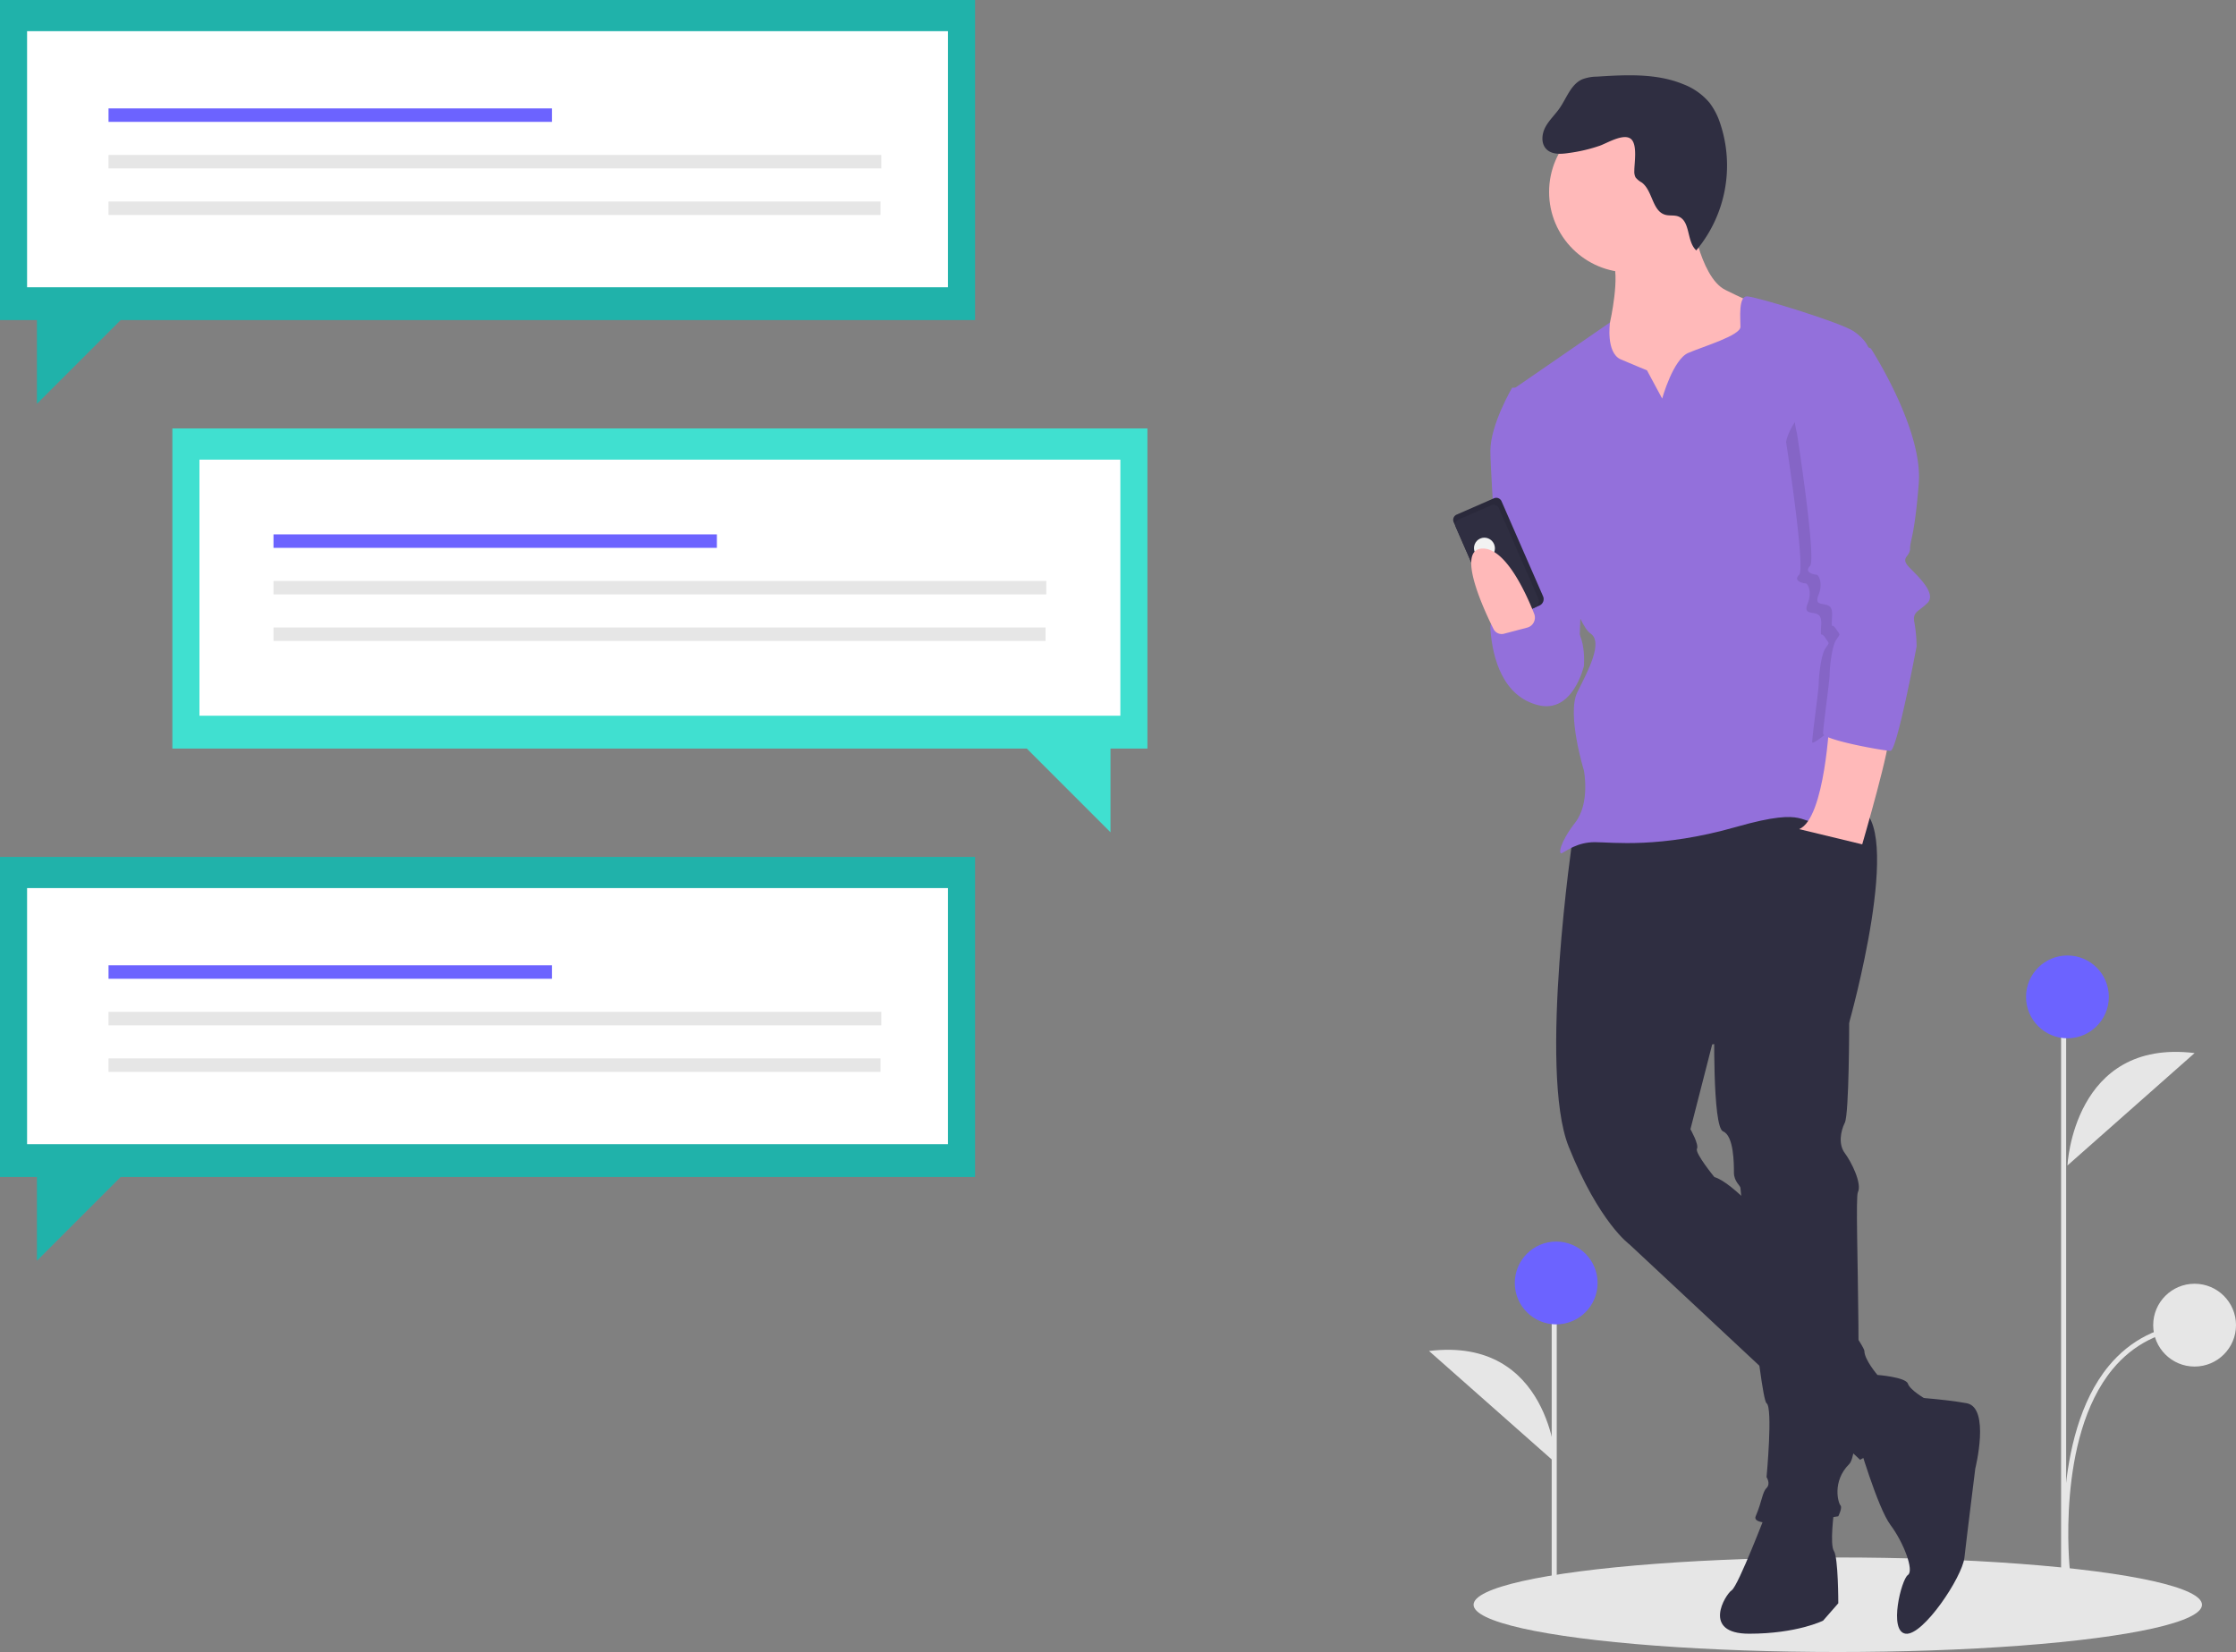 <?xml version="1.0" encoding="UTF-8" standalone="no"?>
<svg
   xmlns:dc="http://purl.org/dc/elements/1.1/"
   xmlns:cc="http://creativecommons.org/ns#"
   xmlns:rdf="http://www.w3.org/1999/02/22-rdf-syntax-ns#"
   xmlns:svg="http://www.w3.org/2000/svg"
   xmlns="http://www.w3.org/2000/svg"
   xmlns:sodipodi="http://sodipodi.sourceforge.net/DTD/sodipodi-0.dtd"
   xmlns:inkscape="http://www.inkscape.org/namespaces/inkscape"
   id="eed3bf71-60ac-4dd5-9baf-083416015b52"
   data-name="Layer 1"
   width="886.653"
   height="655.061"
   viewBox="0 0 886.653 655.061"
   version="1.1"
   sodipodi:docname="undraw_mobile_messages_u848.svg"
   inkscape:version="0.92.3 (2405546, 2018-03-11)">
  <rect x="0" y="0" width="886.653" height="655.061" fill="#808080" stroke="none"/>
  <defs
     id="defs91" />
  <sodipodi:namedview
     pagecolor="#ffffff"
     bordercolor="#666666"
     borderopacity="1"
     objecttolerance="10"
     gridtolerance="10"
     guidetolerance="10"
     inkscape:pageopacity="0"
     inkscape:pageshadow="2"
     inkscape:window-width="1440"
     inkscape:window-height="858"
     id="namedview89"
     showgrid="false"
     inkscape:zoom="1.1849519"
     inkscape:cx="394.23338"
     inkscape:cy="379.11693"
     inkscape:window-x="-11"
     inkscape:window-y="-11"
     inkscape:window-maximized="1"
     inkscape:current-layer="eed3bf71-60ac-4dd5-9baf-083416015b52" />
  <title
     id="title2">mobile_messages</title>
  <ellipse
     cx="728.747"
     cy="636.32"
     rx="144.421"
     ry="18.742"
     fill="#e6e6e6"
     id="ellipse4" />
  <path
     d="M893.386,693.534s7.76,26.73,12.934,33.628,9.485,18.107,6.898,19.832-7.76,22.419-.862,23.281,22.419-22.419,23.281-30.179,4.311-35.353,4.311-35.353,6.036-24.143-3.449-25.868-24.143-2.587-24.143-2.587Z"
     transform="translate(-156.673 -122.469)"
     fill="#2f2e41"
     id="path6" />
  <path
     d="M857.171,721.989s-11.209,29.317-13.796,31.041S831.304,770.275,850.273,770.275s29.317-5.174,29.317-5.174l6.036-6.898s0-18.107-1.725-20.694,0-15.521,0-15.521Z"
     transform="translate(-156.673 -122.469)"
     fill="#2f2e41"
     id="path8" />
  <path
     d="M780.43,453.826s-13.796,93.124-1.725,123.303S802.849,615.931,802.849,615.931l91.399,85.364s28.455-14.658,25.868-24.143c0,0-6.036-3.449-6.898-6.036s-12.072-3.449-12.072-3.449-5.174-6.036-5.174-9.485S851.135,593.512,836.477,589.201c0,0-7.76-9.485-6.898-11.209s-2.587-7.76-2.587-7.76l8.623-33.628,54.322-8.623s22.419-79.328,3.449-85.364S780.43,453.826,780.43,453.826Z"
     transform="translate(-156.673 -122.469)"
     fill="#2f2e41"
     id="path10" />
  <path
     d="M888.213,514.184l1.725,13.796s0,36.215-1.725,39.664-2.587,8.623,0,12.072,6.898,12.072,5.174,15.521,3.449,100.884-3.449,107.782-4.311,15.521-3.449,16.383-.862,4.311-.862,4.311-35.353,6.036-32.766,0,2.587-9.485,4.311-11.209,0-4.311,0-4.311,2.587-27.592,0-29.317S846.824,594.374,846.824,593.512s-2.587-2.587-2.587-6.036,0-14.658-4.311-16.383-3.449-43.975-3.449-43.975Z"
     transform="translate(-156.673 -122.469)"
     fill="#2f2e41"
     id="path12" />
  <path
     d="M826.992,206.358s3.449,25.868,13.796,31.041,17.245,7.76,17.245,7.76L849.411,275.338l-3.449,25.868H806.298L784.742,283.961l6.898-28.455,3.449-5.174s4.311-18.97.862-25.006S826.992,206.358,826.992,206.358Z"
     transform="translate(-156.673 -122.469)"
     fill="#ffb9b9"
     id="path14" />
  <path
     d="M809.747,269.303l6.036,11.209s4.311-15.521,10.347-18.107,20.694-6.898,20.694-10.347-.862-12.072,2.587-12.072,37.077,10.347,42.251,13.796,6.036,6.898,6.036,6.898l-9.485,99.16s13.796,46.562,9.485,64.669-7.76,20.694-18.107,23.281-4.311-6.036-34.49,2.587-49.149,6.036-56.047,6.036-11.209,3.449-12.934,4.311-.862-4.311,5.174-12.072,3.449-20.694,3.449-20.694-6.898-22.419-2.587-31.041,10.347-19.832,5.174-23.281-12.072-29.317-12.072-29.317l-18.97-67.256,38.802-26.73s-1.725,12.072,4.311,14.658S809.747,269.303,809.747,269.303Z"
     transform="translate(-156.673 -122.469)"
     fill="#575a89"
     id="path16"
     style="fill:#9370db" />
  <path
     d="M761.461,276.201H756.287s-8.623,14.658-8.623,25.006,4.311,68.981,4.311,68.981l25.006,25.868,6.036-19.832,1.725-43.975Z"
     transform="translate(-156.673 -122.469)"
     fill="#575a89"
     id="path18"
     style="fill:#9370db" />
  <path
     d="M775.257,367.6s-28.455-7.76-27.592,4.311,5.174,26.73,18.97,30.179,18.107-15.521,18.107-15.521S786.466,369.325,775.257,367.6Z"
     transform="translate(-156.673 -122.469)"
     fill="#575a89"
     id="path20"
     style="fill:#9370db" />
  <path
     d="M882.177,407.264s-1.725,39.664-12.072,43.975L895.111,457.275s12.072-41.388,10.347-43.113S882.177,407.264,882.177,407.264Z"
     transform="translate(-156.673 -122.469)"
     fill="#ffb9b9"
     id="path22" />
  <path
     d="M742.849,321.362h16.159a2.276,2.276,0,0,1,2.276,2.276v41.124a2.78,2.78,0,0,1-2.78,2.78H743.353a2.78,2.78,0,0,1-2.78-2.78V323.638A2.276,2.276,0,0,1,742.849,321.362Z"
     transform="translate(-231.768 206.944) rotate(-23.598)"
     fill="#2f2e41"
     id="path24" />
  <path
     d="M742.849,321.362h16.159a2.276,2.276,0,0,1,2.276,2.276v41.124a2.78,2.78,0,0,1-2.78,2.78H743.353a2.78,2.78,0,0,1-2.78-2.78V323.638A2.276,2.276,0,0,1,742.849,321.362Z"
     transform="translate(-231.768 206.944) rotate(-23.598)"
     opacity="0.1"
     id="path26" />
  <path
     d="M743.356,323.788H757.444a2.276,2.276,0,0,1,2.276,2.276v39.025a2.78,2.78,0,0,1-2.78,2.78H743.86a2.78,2.78,0,0,1-2.78-2.78V326.064a2.276,2.276,0,0,1,2.276-2.276Z"
     transform="translate(-232.363 206.847) rotate(-23.598)"
     fill="#2f2e41"
     id="path28" />
  <ellipse
     cx="745.314"
     cy="339.859"
     rx="4.142"
     ry="4.198"
     transform="translate(-230.399 204.312) rotate(-23.598)"
     fill="#f2f2f2"
     id="ellipse30" />
  <path
     d="M888.644,272.32l5.605-8.191s20.694,31.904,18.97,53.46-3.449,22.419-3.449,25.868-4.311,3.449,0,7.76,10.347,10.347,6.898,13.796-6.036,3.449-5.174,7.76a57.012,57.012,0,0,1,.862,9.485s-7.329,14.227-9.916,14.227-27.161,22.85-27.161,20.263,2.587-20.694,2.587-23.281.862-11.209,2.587-13.796,1.725-1.725,0-4.311-1.725,0-1.725-2.587.862-6.036-1.725-6.898-5.174,0-3.449-4.311,0-7.76-.862-7.76-5.174-.862-2.587-3.449-5.174-52.598-5.174-52.598S866.225,285.254,888.644,272.32Z"
     transform="translate(-156.673 -122.469)"
     opacity="0.1"
     id="path32" />
  <path
     d="M883.901,253.782l14.658,6.898s20.694,31.904,18.97,53.46-3.449,22.419-3.449,25.868-4.311,3.449,0,7.76,10.347,10.347,6.898,13.796-6.036,3.449-5.174,7.76a57.012,57.012,0,0,1,.862,9.485s-7.76,41.388-10.347,41.388-26.73-4.311-26.73-6.898,2.587-20.694,2.587-23.281.862-11.209,2.587-13.796,1.725-1.725,0-4.311-1.725,0-1.725-2.587.862-6.036-1.725-6.898-5.174,0-3.449-4.311,0-7.76-.862-7.76-5.174-.862-2.587-3.449-5.174-52.598-5.174-52.598S861.483,266.716,883.901,253.782Z"
     transform="translate(-156.673 -122.469)"
     fill="#575a89"
     id="path34"
     style="fill:#9370db" />
  <path
     d="M753.062,373.758a3.614,3.614,0,0,1-4.157-1.876c-3.962-7.923-14.698-31.16-4.69-31.875,9.233-.659,17.457,17.344,20.814,25.848a4.108,4.108,0,0,1-2.776,5.484Z"
     transform="translate(-156.673 -122.469)"
     fill="#ffb9b9"
     id="path36" />
  <circle
     cx="646.176"
     cy="76.128"
     r="31.904"
     fill="#ffb9b9"
     id="circle38" />
  <path
     d="M791.126,180.223a62.852,62.852,0,0,1-12.265,2.895c-3.142.49-6.819.741-9.027-1.547-2.167-2.246-1.817-5.992-.338-8.74s3.846-4.903,5.623-7.469c2.794-4.036,4.443-9.386,8.91-11.419a16.39,16.39,0,0,1,5.799-1.083c11.593-.739,23.66-1.405,34.396,3.031a25.316,25.316,0,0,1,10.382,7.387,27.568,27.568,0,0,1,4.15,8.047,52.513,52.513,0,0,1-9.448,50.425c-3.913-3.525-2.211-11.671-7.162-13.467-1.624-.589-3.46-.179-5.124-.646-5.229-1.466-4.966-9.547-9.319-12.793a8.313,8.313,0,0,1-2.479-2.037,5.066,5.066,0,0,1-.482-2.569c-.032-3.027,1.39-10.716-1.497-12.791C800.305,175.335,793.95,179.203,791.126,180.223Z"
     transform="translate(-156.673 -122.469)"
     fill="#2f2e41"
     id="path40" />
  <path
     d="M773.758,702.748s-2.345-50.443-50.424-44.58"
     transform="translate(-156.673 -122.469)"
     fill="#e6e6e6"
     id="path42" />
  <path
     d="M976.485,584.618s2.345-50.443,50.424-44.58"
     transform="translate(-156.673 -122.469)"
     fill="#e6e6e6"
     id="path44" />
  <path
     d="M975.491,745.546c-.061-.531-5.771-53.429,17.353-81.423,8.534-10.332,19.97-16.118,33.988-17.196l.154,1.994c-13.455,1.035-24.423,6.577-32.598,16.472-22.583,27.335-16.97,79.404-16.911,79.927Z"
     transform="translate(-156.673 -122.469)"
     fill="#e6e6e6"
     id="path46" />
  <polygon
     points="68.348 169.893 455 169.893 455 296.824 440.354 296.824 440.354 330.021 407.157 296.824 68.348 296.824 68.348 169.893"
     fill="#e6e6e6"
     id="polygon48"
     style="fill:#40e0d0" />
  <rect
     x="79.088"
     y="182.254"
     width="365.172"
     height="101.545"
     fill="#fff"
     id="rect50" />
  <rect
     x="108.453"
     y="211.9"
     width="175.821"
     height="5.336"
     fill="#6c63ff"
     id="rect52" />
  <rect
     x="108.453"
     y="230.358"
     width="306.441"
     height="5.336"
     fill="#e6e6e6"
     id="rect54" />
  <rect
     x="108.453"
     y="248.816"
     width="306.141"
     height="5.336"
     fill="#e6e6e6"
     id="rect56" />
  <polygon
     points="386.652 339.785 0 339.785 0 466.717 14.646 466.717 14.646 499.914 47.843 466.717 386.652 466.717 386.652 339.785"
     fill="#e6e6e6"
     id="polygon58"
     style="fill:#20b2aa;fill-opacity:1" />
  <rect
     x="10.74"
     y="352.146"
     width="365.172"
     height="101.545"
     fill="#fff"
     id="rect60" />
  <rect
     x="43.035"
     y="382.769"
     width="175.821"
     height="5.336"
     fill="#6c63ff"
     id="rect62" />
  <rect
     x="43.035"
     y="401.227"
     width="306.441"
     height="5.336"
     fill="#e6e6e6"
     id="rect64" />
  <rect
     x="43.035"
     y="419.685"
     width="306.141"
     height="5.336"
     fill="#e6e6e6"
     id="rect66" />
  <polygon
     points="386.652 0 0 0 0 126.931 14.646 126.931 14.646 160.129 47.843 126.931 386.652 126.931 386.652 0"
     fill="#e6e6e6"
     id="polygon68"
     style="fill:#20b2aa" />
  <rect
     x="10.74"
     y="12.361"
     width="365.172"
     height="101.545"
     fill="#fff"
     id="rect70" />
  <rect
     x="43.035"
     y="42.984"
     width="175.821"
     height="5.336"
     fill="#6c63ff"
     id="rect72" />
  <rect
     x="43.035"
     y="61.442"
     width="306.441"
     height="5.336"
     fill="#e6e6e6"
     id="rect74" />
  <rect
     x="43.035"
     y="79.9"
     width="306.141"
     height="5.336"
     fill="#e6e6e6"
     id="rect76" />
  <rect
     x="615.304"
     y="521.574"
     width="2"
     height="110"
     fill="#e6e6e6"
     id="rect78" />
  <rect
     x="817.304"
     y="410.574"
     width="2"
     height="221"
     fill="#e6e6e6"
     id="rect80" />
  <circle
     cx="617.085"
     cy="508.728"
     r="16.417"
     fill="#6c63ff"
     id="circle82" />
  <circle
     cx="819.811"
     cy="395.289"
     r="16.417"
     fill="#6c63ff"
     id="circle84" />
  <circle
     cx="870.236"
     cy="525.454"
     r="16.417"
     fill="#e6e6e6"
     id="circle86" />
</svg>

